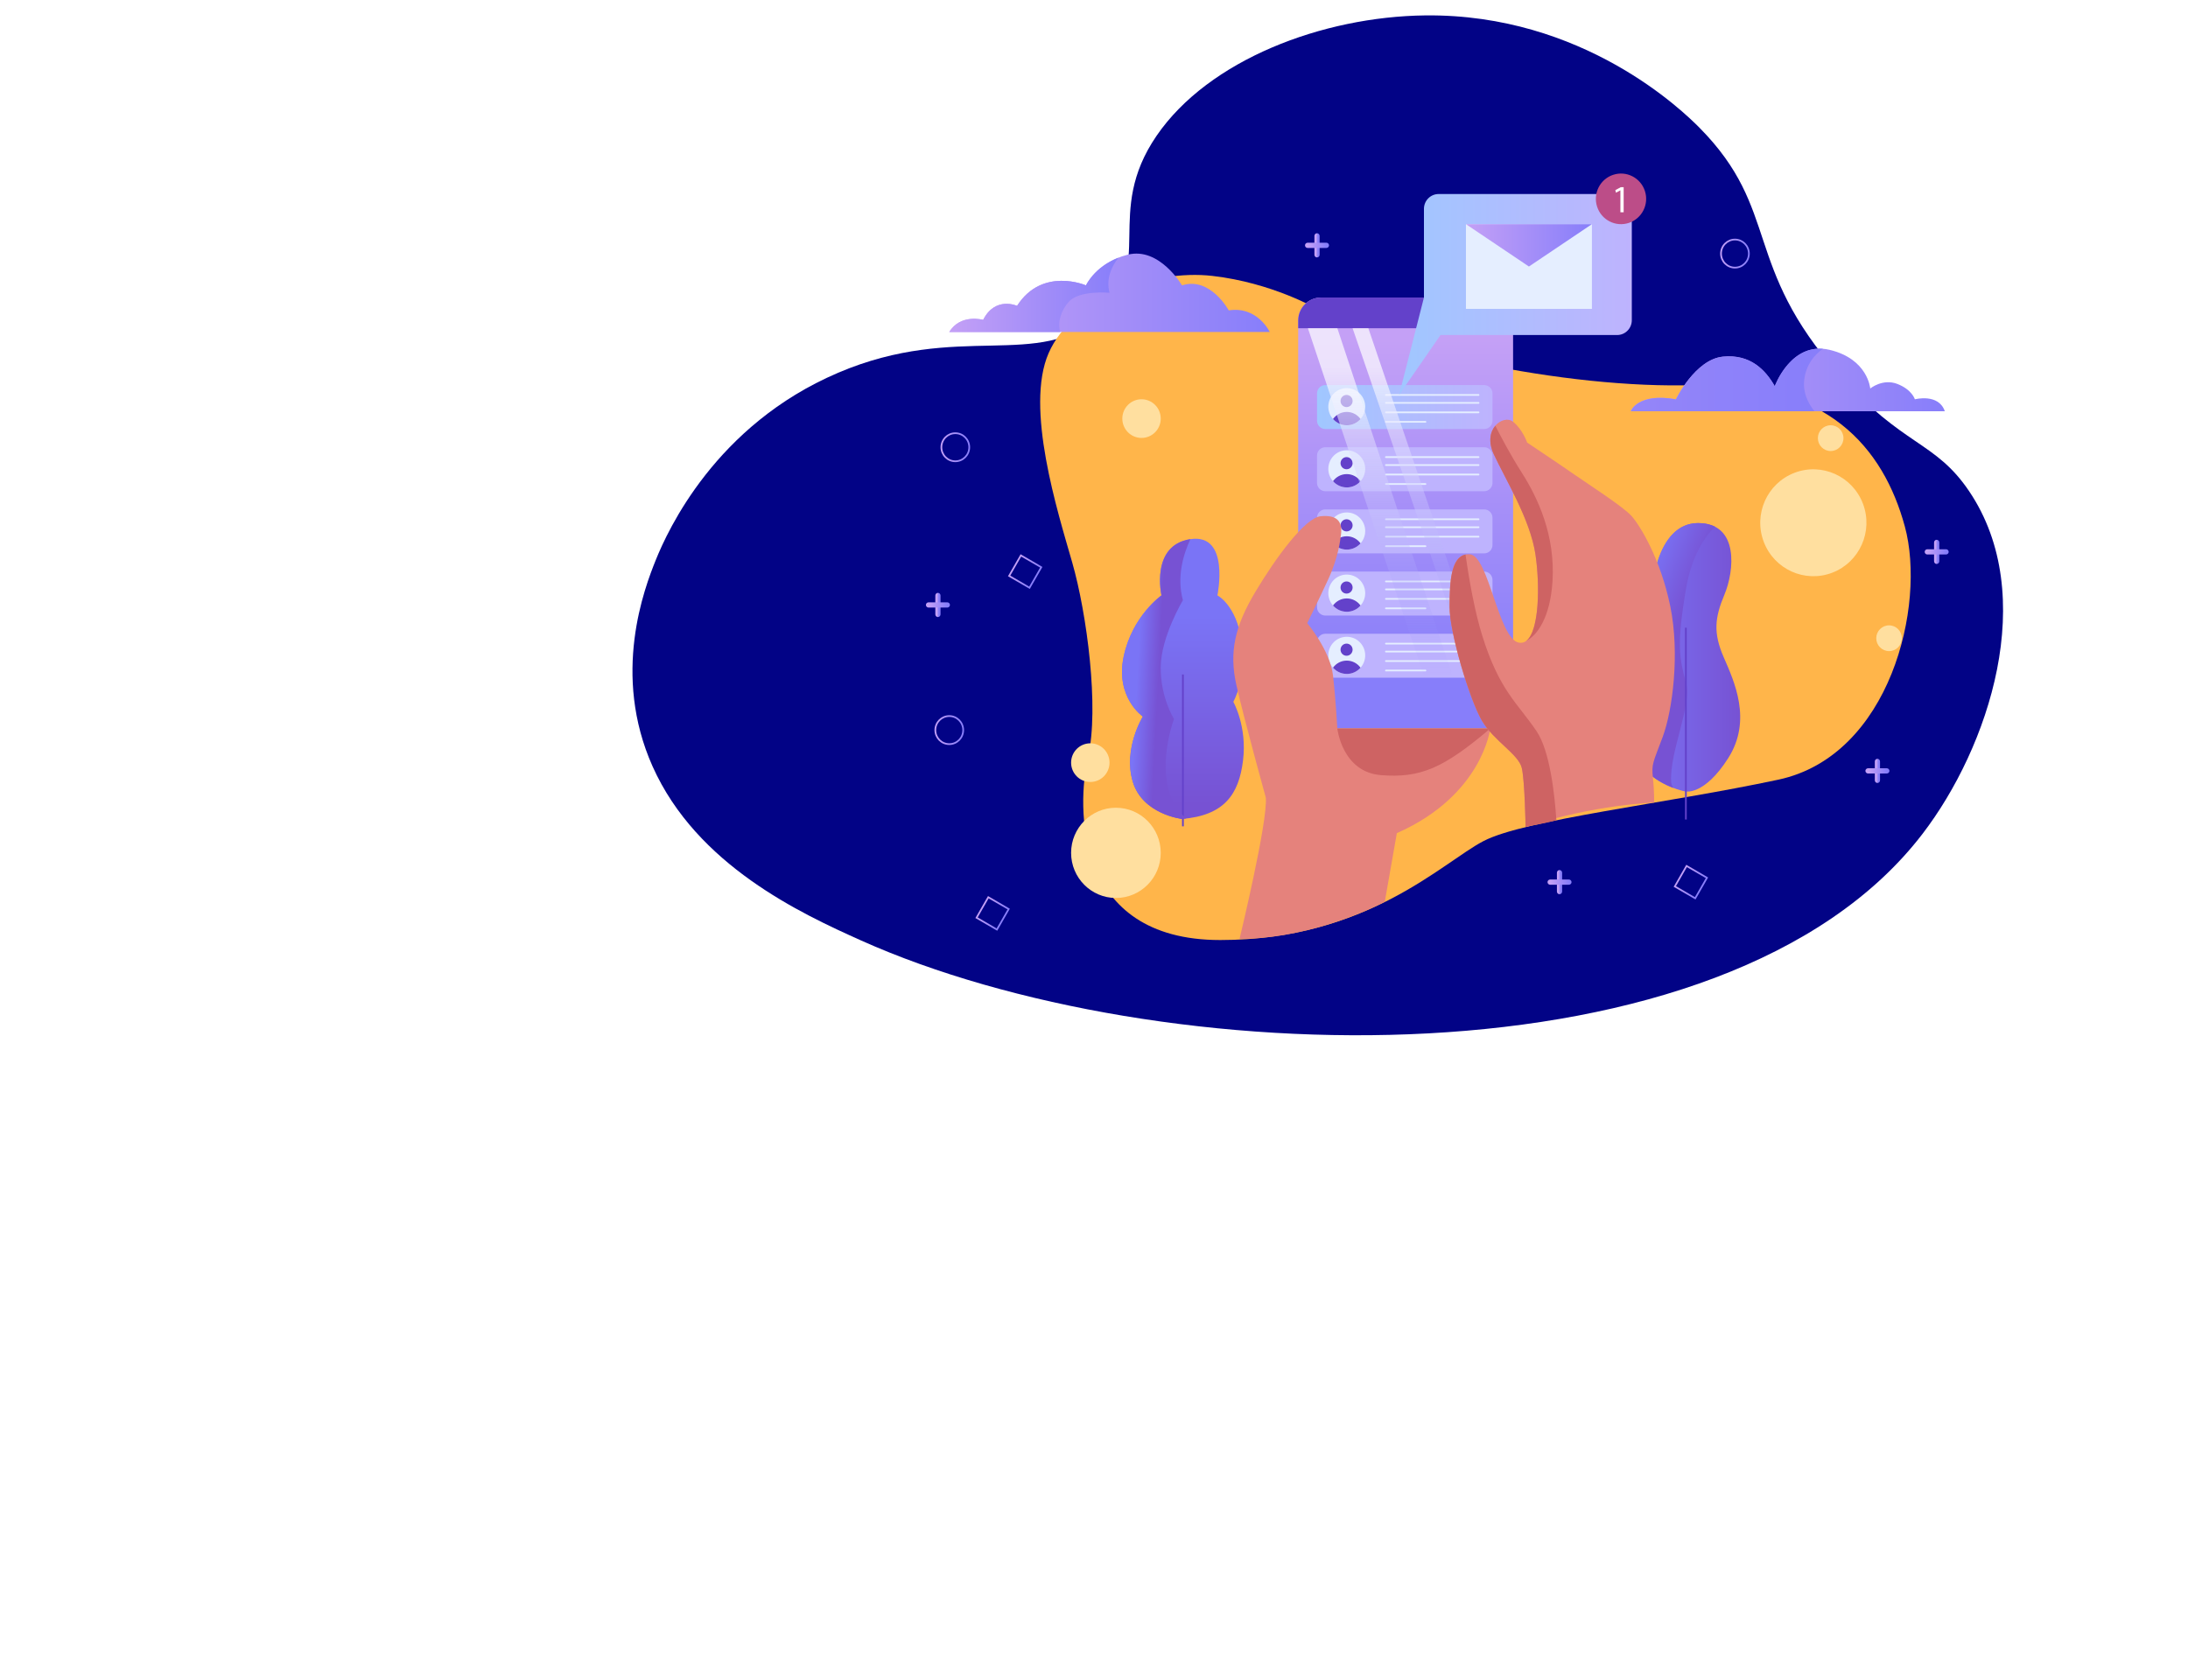<svg width="1280" height="983" viewBox="0 0 1280 983" fill="none" xmlns="http://www.w3.org/2000/svg">
<g clip-path="url(#clip0_501_2292)" filter="url(#filter0_f_501_2292)">
<path d="M495.356 312.014C433.685 333.326 409.504 376.442 403.53 388.453C397.778 400.014 381.109 435.201 401.898 472.863C424.193 513.268 476.611 532.951 507.098 544.03C655.921 598.075 942.68 605.683 1042.21 500.464C1075.61 465.159 1101.23 403.078 1065.79 360.434C1048.55 339.701 1032.35 342.197 1000.25 312.828C951.189 267.955 970.854 245.529 929.845 211.885C921.574 205.081 871.042 165.201 791.496 165.919C739.649 166.401 682.304 184.07 656.063 215.067C629.141 246.879 655.762 268.148 627.541 288.645C596.42 311.232 556.505 290.874 495.356 312.003V312.014Z" fill="url(#paint0_linear_501_2292)"/>
</g>
<path d="M646.679 264.61C597.399 288.461 578.077 336.716 573.303 350.159C568.707 363.098 555.387 402.479 571.999 444.63C589.814 489.851 631.7 511.88 656.061 524.279C774.982 584.766 1004.12 593.28 1083.65 475.521C1110.34 436.008 1130.82 366.528 1102.49 318.8C1088.72 295.596 1075.78 298.39 1050.12 265.521C1010.92 215.3 1026.64 190.201 993.868 152.547C987.258 144.932 946.879 100.299 883.317 101.102C841.887 101.642 796.064 121.416 775.096 156.108C753.583 191.712 774.855 215.515 752.304 238.456C727.436 263.734 695.541 240.95 646.679 264.598V264.61Z" fill="white"/>
<g filter="url(#filter1_f_501_2292)">
<path d="M490.201 218.176C418.65 248.687 390.596 310.415 383.665 327.612C376.991 344.164 357.651 394.54 381.771 448.461C407.638 506.308 468.452 534.488 503.823 550.35C676.487 627.725 1009.18 638.616 1124.65 487.977C1163.41 437.431 1193.13 348.551 1152.01 287.497C1132.01 257.814 1113.22 261.389 1075.97 219.341C1019.06 155.097 1041.87 122.99 994.292 74.823C984.696 65.082 926.069 7.986 833.781 9.014C773.628 9.704 707.096 35 676.652 79.379C645.418 124.923 676.303 155.373 643.561 184.719C607.454 217.056 561.145 187.91 490.201 218.16V218.176Z" fill="#020386"/>
</g>
<g clip-path="url(#clip1_501_2292)">
<path d="M770.463 180.741C770.463 180.741 744.243 165.432 709.219 161.439C674.195 157.445 627.344 174.746 613.428 206.692C599.511 238.637 618.672 299.189 627.263 329.133C635.854 359.077 643.127 414.308 636.513 442.924C629.9 471.54 627.922 550.056 713.844 550.056C799.767 550.056 843.615 504.793 867.837 492.16C892.059 479.527 974.908 470.202 1040.33 456.221C1105.76 442.25 1126.91 354.246 1114.35 308.074C1101.8 261.902 1068.75 222.644 992.09 225.31C915.428 227.975 807.252 204.016 770.463 180.72V180.741Z" fill="#FFB54A"/>
<path d="M871.803 174.082H772.816C765.433 174.082 759.448 180.109 759.448 187.543V412.827C759.448 420.261 765.433 426.287 772.816 426.287H871.803C879.186 426.287 885.172 420.261 885.172 412.827V187.543C885.172 180.109 879.186 174.082 871.803 174.082Z" fill="url(#paint1_linear_501_2292)"/>
<path d="M868.283 225.32H775.301C772.629 225.32 770.463 227.501 770.463 230.191V246.174C770.463 248.865 772.629 251.046 775.301 251.046H868.283C870.955 251.046 873.121 248.865 873.121 246.174V230.191C873.121 227.501 870.955 225.32 868.283 225.32Z" fill="url(#paint2_linear_501_2292)"/>
<path d="M810.772 231.09H864.966" stroke="#E5EEFF" stroke-miterlimit="10" stroke-linecap="round"/>
<path d="M810.772 235.747H864.966" stroke="#E5EEFF" stroke-miterlimit="10" stroke-linecap="round"/>
<path d="M810.772 241.293H864.966" stroke="#E5EEFF" stroke-miterlimit="10" stroke-linecap="round"/>
<path d="M810.772 246.838H833.908" stroke="#E5EEFF" stroke-miterlimit="10" stroke-linecap="round"/>
<path d="M798.524 239.707C799.476 233.783 795.478 228.203 789.594 227.244C783.71 226.286 778.168 230.312 777.217 236.236C776.265 242.16 780.263 247.74 786.147 248.698C792.031 249.657 797.572 245.631 798.524 239.707Z" fill="#E5EEFF"/>
<path d="M787.757 238.198C789.707 238.198 791.287 236.607 791.287 234.644C791.287 232.681 789.707 231.09 787.757 231.09C785.808 231.09 784.227 232.681 784.227 234.644C784.227 236.607 785.808 238.198 787.757 238.198Z" fill="#6341CA"/>
<path d="M787.869 248.84C791.074 248.84 793.945 247.43 795.922 245.194C794.117 242.682 791.186 241.037 787.869 241.037C784.552 241.037 781.621 242.682 779.815 245.184C781.793 247.42 784.664 248.83 787.869 248.83V248.84Z" fill="#6341CA"/>
<path d="M868.283 261.698H775.301C772.629 261.698 770.463 263.879 770.463 266.569V282.552C770.463 285.243 772.629 287.424 775.301 287.424H868.283C870.955 287.424 873.121 285.243 873.121 282.552V266.569C873.121 263.879 870.955 261.698 868.283 261.698Z" fill="url(#paint3_linear_501_2292)"/>
<path d="M810.772 267.468H864.966" stroke="#E5EEFF" stroke-miterlimit="10" stroke-linecap="round"/>
<path d="M810.772 272.125H864.966" stroke="#E5EEFF" stroke-miterlimit="10" stroke-linecap="round"/>
<path d="M810.772 277.671H864.966" stroke="#E5EEFF" stroke-miterlimit="10" stroke-linecap="round"/>
<path d="M810.772 283.216H833.908" stroke="#E5EEFF" stroke-miterlimit="10" stroke-linecap="round"/>
<path d="M787.869 285.208C793.829 285.208 798.661 280.343 798.661 274.341C798.661 268.34 793.829 263.475 787.869 263.475C781.908 263.475 777.076 268.34 777.076 274.341C777.076 280.343 781.908 285.208 787.869 285.208Z" fill="#E5EEFF"/>
<path d="M787.757 274.576C789.707 274.576 791.287 272.985 791.287 271.022C791.287 269.059 789.707 267.468 787.757 267.468C785.808 267.468 784.227 269.059 784.227 271.022C784.227 272.985 785.808 274.576 787.757 274.576Z" fill="#6341CA"/>
<path d="M787.869 285.218C791.074 285.218 793.944 283.809 795.922 281.572C794.117 279.06 791.185 277.415 787.869 277.415C784.552 277.415 781.62 279.06 779.815 281.562C781.793 283.798 784.663 285.208 787.869 285.208V285.218Z" fill="#6341CA"/>
<path d="M868.283 298.076H775.301C772.629 298.076 770.463 300.257 770.463 302.947V318.93C770.463 321.621 772.629 323.802 775.301 323.802H868.283C870.955 323.802 873.121 321.621 873.121 318.93V302.947C873.121 300.257 870.955 298.076 868.283 298.076Z" fill="url(#paint4_linear_501_2292)"/>
<path d="M810.772 303.846H864.966" stroke="#E5EEFF" stroke-miterlimit="10" stroke-linecap="round"/>
<path d="M810.772 308.503H864.966" stroke="#E5EEFF" stroke-miterlimit="10" stroke-linecap="round"/>
<path d="M810.772 314.049H864.966" stroke="#E5EEFF" stroke-miterlimit="10" stroke-linecap="round"/>
<path d="M810.772 319.594H833.908" stroke="#E5EEFF" stroke-miterlimit="10" stroke-linecap="round"/>
<path d="M787.869 321.586C793.829 321.586 798.661 316.721 798.661 310.719C798.661 304.718 793.829 299.853 787.869 299.853C781.908 299.853 777.076 304.718 777.076 310.719C777.076 316.721 781.908 321.586 787.869 321.586Z" fill="#E5EEFF"/>
<path d="M787.757 310.954C789.707 310.954 791.287 309.363 791.287 307.4C791.287 305.437 789.707 303.846 787.757 303.846C785.808 303.846 784.227 305.437 784.227 307.4C784.227 309.363 785.808 310.954 787.757 310.954Z" fill="#6341CA"/>
<path d="M787.869 321.596C791.074 321.596 793.944 320.187 795.922 317.95C794.117 315.438 791.185 313.793 787.869 313.793C784.552 313.793 781.62 315.438 779.815 317.94C781.793 320.176 784.663 321.586 787.869 321.586V321.596Z" fill="#6341CA"/>
<path d="M868.283 334.454H775.301C772.629 334.454 770.463 336.635 770.463 339.325V355.308C770.463 357.999 772.629 360.18 775.301 360.18H868.283C870.955 360.18 873.121 357.999 873.121 355.308V339.325C873.121 336.635 870.955 334.454 868.283 334.454Z" fill="url(#paint5_linear_501_2292)"/>
<path d="M810.772 340.224H864.966" stroke="#E5EEFF" stroke-miterlimit="10" stroke-linecap="round"/>
<path d="M810.772 344.881H864.966" stroke="#E5EEFF" stroke-miterlimit="10" stroke-linecap="round"/>
<path d="M810.772 350.427H864.966" stroke="#E5EEFF" stroke-miterlimit="10" stroke-linecap="round"/>
<path d="M810.772 355.972H833.908" stroke="#E5EEFF" stroke-miterlimit="10" stroke-linecap="round"/>
<path d="M791.975 357.124C797.488 354.842 800.119 348.492 797.853 342.942C795.586 337.391 789.28 334.742 783.767 337.024C778.255 339.306 775.623 345.655 777.89 351.206C780.156 356.757 786.462 359.406 791.975 357.124Z" fill="#E5EEFF"/>
<path d="M787.757 347.332C789.707 347.332 791.287 345.741 791.287 343.778C791.287 341.815 789.707 340.224 787.757 340.224C785.808 340.224 784.227 341.815 784.227 343.778C784.227 345.741 785.808 347.332 787.757 347.332Z" fill="#6341CA"/>
<path d="M787.869 357.974C791.074 357.974 793.944 356.565 795.922 354.328C794.117 351.816 791.185 350.171 787.869 350.171C784.552 350.171 781.62 351.816 779.815 354.318C781.793 356.554 784.663 357.964 787.869 357.964V357.974Z" fill="#6341CA"/>
<path d="M868.283 370.832H775.301C772.629 370.832 770.463 373.013 770.463 375.703V391.686C770.463 394.377 772.629 396.558 775.301 396.558H868.283C870.955 396.558 873.121 394.377 873.121 391.686V375.703C873.121 373.013 870.955 370.832 868.283 370.832Z" fill="url(#paint6_linear_501_2292)"/>
<path d="M810.772 376.602H864.966" stroke="#E5EEFF" stroke-miterlimit="10" stroke-linecap="round"/>
<path d="M810.772 381.259H864.966" stroke="#E5EEFF" stroke-miterlimit="10" stroke-linecap="round"/>
<path d="M810.772 386.805H864.966" stroke="#E5EEFF" stroke-miterlimit="10" stroke-linecap="round"/>
<path d="M810.772 392.35H833.908" stroke="#E5EEFF" stroke-miterlimit="10" stroke-linecap="round"/>
<path d="M787.869 394.342C793.829 394.342 798.661 389.477 798.661 383.475C798.661 377.474 793.829 372.609 787.869 372.609C781.908 372.609 777.076 377.474 777.076 383.475C777.076 389.477 781.908 394.342 787.869 394.342Z" fill="#E5EEFF"/>
<path d="M787.757 383.71C789.707 383.71 791.287 382.119 791.287 380.156C791.287 378.193 789.707 376.602 787.757 376.602C785.808 376.602 784.227 378.193 784.227 380.156C784.227 382.119 785.808 383.71 787.757 383.71Z" fill="#6341CA"/>
<path d="M787.869 394.352C791.074 394.352 793.944 392.942 795.922 390.706C794.117 388.194 791.185 386.549 787.869 386.549C784.552 386.549 781.62 388.194 779.815 390.696C781.793 392.932 784.663 394.342 787.869 394.342V394.352Z" fill="#6341CA"/>
<path d="M885.172 192.057V187.553C885.172 180.118 879.187 174.092 871.803 174.092H772.816C765.432 174.092 759.448 180.118 759.448 187.553V192.057H885.172Z" fill="#6341CA"/>
<path d="M765.138 192.057L843.24 426.287H859.986L782.361 192.057H765.138Z" fill="url(#paint7_linear_501_2292)"/>
<path d="M791.277 192.057L871.803 426.298C871.803 426.298 876.367 426.726 879.309 423.979L800.497 192.057H791.277Z" fill="url(#paint8_linear_501_2292)"/>
<path d="M980.433 233.646C980.433 233.646 991.672 210.351 1007.86 208.697C1024.05 207.032 1032.97 216.683 1038.26 225.997C1038.26 225.997 1047.84 199.382 1070.31 204.703C1092.78 210.024 1094.11 227.325 1094.11 227.325C1094.11 227.325 1101.38 221.34 1109.97 224.659C1118.56 227.989 1120.22 233.646 1120.22 233.646C1120.22 233.646 1134.09 229.99 1137.73 240.632H954C954 240.632 957.966 229.653 980.433 233.646Z" fill="url(#paint9_linear_501_2292)"/>
<path d="M1055.48 222.32C1056.59 213.159 1061.64 207.471 1066.42 204.09C1046.73 202.487 1038.26 226.007 1038.26 226.007C1032.97 216.693 1024.05 207.042 1007.86 208.706C991.672 210.371 980.433 233.656 980.433 233.656C957.966 229.663 954 240.642 954 240.642H1061.46C1057.57 235.74 1054.63 229.53 1055.5 222.32H1055.48Z" fill="url(#paint10_linear_501_2292)"/>
<path d="M691.377 479.19C691.377 479.19 668.241 476.524 662.632 457.232C657.012 437.93 668.575 419.302 668.575 419.302C668.575 419.302 652.387 408.19 657.337 384.303C662.297 360.415 679.479 348.394 679.479 348.394C679.479 348.394 672.866 319.155 696.337 315.499C719.808 311.843 712.201 348.394 712.201 348.394C712.201 348.394 723.105 353.756 726.411 375.06C729.718 396.354 721.502 410.662 721.502 410.662C721.502 410.662 729.637 424.97 727.192 444.936C724.758 464.902 716.167 477.208 691.377 479.21V479.19Z" fill="url(#paint11_linear_501_2292)"/>
<path d="M692.017 483.52V394.679" stroke="#6341CA" stroke-miterlimit="10"/>
<path d="M686.823 420.742C686.823 420.742 678.891 408.323 679.033 390.44C679.175 372.558 692.017 351.223 692.017 351.223C688.304 337.65 692.189 324.507 696.388 315.478C696.368 315.478 696.348 315.478 696.327 315.478C672.866 319.135 679.47 348.374 679.47 348.374C679.47 348.374 662.287 360.394 657.327 384.282C652.367 408.17 668.566 419.281 668.566 419.281C668.566 419.281 657.003 437.91 662.622 457.212C668.241 476.514 691.367 479.169 691.367 479.169C692.25 479.098 693.102 479.006 693.944 478.914C671.984 459.806 686.813 420.721 686.813 420.721L686.823 420.742Z" fill="url(#paint12_linear_501_2292)"/>
<path d="M985.913 463.115C985.913 463.115 951.984 456.905 954.632 426.298C957.279 395.69 969.167 386.376 966.529 365.521C963.882 344.667 969.177 306.072 993.409 306.072C1017.64 306.072 1014.56 334.25 1008.83 347.884C1003.1 361.528 1002.21 370.393 1008.39 384.589C1014.56 398.784 1025.14 421.406 1011.04 443.588C996.938 465.77 985.923 463.105 985.923 463.105L985.913 463.115Z" fill="url(#paint13_linear_501_2292)"/>
<path d="M977.626 457.232C976.744 439.595 989.96 412.755 986.258 399.183C982.556 385.61 980.71 377.715 986.258 344.891C989.686 324.598 997.699 313.64 1003.32 308.217C1000.69 306.859 997.436 306.072 993.409 306.072C969.177 306.072 963.892 344.667 966.529 365.521C969.177 386.376 957.279 395.69 954.632 426.298C952.755 448.01 969.268 457.436 979.036 461.093C978.194 460.051 977.697 458.785 977.616 457.242L977.626 457.232Z" fill="url(#paint14_linear_501_2292)"/>
<path d="M986.258 367.288V479.527" stroke="#6341CA" stroke-miterlimit="10"/>
<path d="M784.228 314.498C784.228 314.498 783.233 325.589 777.066 338.896C770.899 352.204 764.732 364.622 764.732 364.622C764.732 364.622 778.142 380.595 779.815 395.23C781.479 409.865 782.361 426.287 782.361 426.287L740.501 466.659C740.501 466.659 727.72 420.517 723.318 401C718.916 381.484 722.436 366.399 734.334 346.433C746.231 326.467 763.414 302.958 772.664 302.069C781.915 301.181 786.104 304.816 784.228 314.488V314.498Z" fill="#E5827C"/>
<path d="M725.146 549.355C725.146 549.355 741.819 480.415 740.5 466.659C739.182 452.902 782.361 426.287 782.361 426.287H871.803C871.803 426.287 867.391 465.331 817.162 487.513L810.118 527.641C810.118 527.641 769.888 549.355 725.146 549.355Z" fill="#E5827C"/>
<path d="M807.993 453.576C830.906 455.353 844.417 449.583 871.803 426.298H782.361C782.361 426.298 785.079 451.809 807.993 453.576Z" fill="#CE6363"/>
<path d="M892.515 483.857C892.515 483.857 892.069 457.649 890.304 449.534C888.539 441.419 874.004 433.728 866.954 421.757C859.905 409.796 848.007 370.481 848.007 355.108C848.007 339.734 848.889 323.494 859.905 324.34C870.92 325.196 876.651 373.904 888.549 376.039C900.447 378.173 901.329 344.78 898.246 324.311C895.162 303.832 880.82 280.766 873.892 265.806C866.964 250.855 879.603 242.307 885.181 246.792C890.76 251.278 893.397 258.97 893.397 258.97C893.397 258.97 913.227 272.219 921.159 277.766C929.091 283.324 949.803 296.563 954.641 302.121C959.49 307.678 971.388 326.898 977.108 354.675C982.839 382.452 978.427 415.777 972.706 431.16C966.975 446.544 966.093 446.967 966.975 455.092C967.858 463.216 967.656 469.618 967.656 469.618C967.656 469.618 933.065 470.686 892.515 483.857Z" fill="#E5827C"/>
<path d="M898.976 427.954C887.737 411.291 877.168 404.239 867.076 371.77C862.765 357.901 859.58 340.206 857.349 324.488C848.747 326.209 848.007 341.012 848.007 355.108C848.007 370.491 859.905 409.796 866.954 421.757C874.004 433.718 888.539 441.41 890.304 449.534C892.069 457.649 892.459 483.857 892.459 483.857C896.971 482.789 904.664 481.663 910.506 479.941C909.482 464.843 906.725 439.452 898.966 427.954H898.976Z" fill="#CE6363"/>
<path d="M898.236 324.311C900.893 341.957 900.599 369.183 892.85 375.006C899.169 371.888 906.898 361.481 908.227 340.157C909.88 313.56 899.97 291.773 890.05 276.242C883.731 266.347 878.061 255.596 874.775 249.094C871.823 252.547 870.444 258.389 873.882 265.815C880.81 280.766 895.152 303.842 898.236 324.321V324.311Z" fill="#CE6363"/>
<path d="M888.538 376.039C888.417 376.02 888.295 375.98 888.173 375.95C888.295 376 888.417 376.029 888.538 376.039Z" fill="#CE6363"/>
<path d="M652.823 525.443C667.304 525.443 679.043 513.624 679.043 499.043C679.043 484.463 667.304 472.643 652.823 472.643C638.343 472.643 626.604 484.463 626.604 499.043C626.604 513.624 638.343 525.443 652.823 525.443Z" fill="#FFDF9F"/>
<path d="M637.842 457.569C644.049 457.569 649.081 452.503 649.081 446.253C649.081 440.004 644.049 434.938 637.842 434.938C631.635 434.938 626.604 440.004 626.604 446.253C626.604 452.503 631.635 457.569 637.842 457.569Z" fill="#FFDF9F"/>
<path d="M667.805 256.254C674.012 256.254 679.044 251.188 679.044 244.939C679.044 238.689 674.012 233.623 667.805 233.623C661.598 233.623 656.566 238.689 656.566 244.939C656.566 251.188 661.598 256.254 667.805 256.254Z" fill="#FFDF9F"/>
<path d="M1071.88 335.111C1087.91 328.964 1095.95 310.897 1089.85 294.757C1083.74 278.617 1065.8 270.516 1049.77 276.663C1033.74 282.81 1025.69 300.878 1031.8 317.017C1037.9 333.157 1055.85 341.258 1071.88 335.111Z" fill="#FFDF9F"/>
<path d="M1070.95 263.914C1075.09 263.914 1078.44 260.54 1078.44 256.377C1078.44 252.214 1075.09 248.84 1070.95 248.84C1066.82 248.84 1063.47 252.214 1063.47 256.377C1063.47 260.54 1066.82 263.914 1070.95 263.914Z" fill="#FFDF9F"/>
<path d="M1105.11 380.994C1109.25 380.994 1112.6 377.619 1112.6 373.456C1112.6 369.294 1109.25 365.919 1105.11 365.919C1100.98 365.919 1097.63 369.294 1097.63 373.456C1097.63 377.619 1100.98 380.994 1105.11 380.994Z" fill="#FFDF9F"/>
<path d="M818.491 231.09L833.026 174.082V122.191C833.026 117.401 836.88 113.53 841.627 113.53H946.02C950.777 113.53 954.621 117.411 954.621 122.191V187.379C954.621 192.169 950.767 196.04 946.02 196.04H842.713L818.481 231.09H818.491Z" fill="url(#paint15_linear_501_2292)"/>
<path d="M931.282 131.168H857.593V180.741H931.282V131.168Z" fill="#E5EEFF"/>
<path d="M894.432 155.954L857.593 131.168H931.282L894.432 155.954Z" fill="url(#paint16_linear_501_2292)"/>
<path d="M952.902 130.429C960.618 127.873 964.815 119.503 962.276 111.734C959.738 103.965 951.425 99.739 943.709 102.295C935.994 104.851 931.796 113.22 934.335 120.989C936.873 128.758 945.186 132.984 952.902 130.429Z" fill="#BC4D88"/>
<path d="M947.947 111.386H947.907L945.371 112.764L944.985 111.253L948.17 109.537H949.854V124.213H947.947V111.386Z" fill="white"/>
<path d="M558.878 269.909C563.382 269.909 567.033 266.233 567.033 261.698C567.033 257.163 563.382 253.487 558.878 253.487C554.374 253.487 550.723 257.163 550.723 261.698C550.723 266.233 554.374 269.909 558.878 269.909Z" stroke="url(#paint17_linear_501_2292)" stroke-miterlimit="10"/>
<path d="M1014.96 156.598C1019.47 156.598 1023.12 152.922 1023.12 148.387C1023.12 143.852 1019.47 140.176 1014.96 140.176C1010.46 140.176 1006.81 143.852 1006.81 148.387C1006.81 152.922 1010.46 156.598 1014.96 156.598Z" stroke="url(#paint18_linear_501_2292)" stroke-miterlimit="10"/>
<path d="M555.331 435.422C559.835 435.422 563.486 431.746 563.486 427.211C563.486 422.676 559.835 419 555.331 419C550.827 419 547.176 422.676 547.176 427.211C547.176 431.746 550.827 435.422 555.331 435.422Z" stroke="url(#paint19_linear_501_2292)" stroke-miterlimit="10"/>
<path d="M609.151 331.921L597.231 324.992L590.349 336.994L602.269 343.923L609.151 331.921Z" stroke="url(#paint20_linear_501_2292)" stroke-miterlimit="10"/>
<path d="M590.091 531.929L578.171 525L571.289 537.002L583.209 543.931L590.091 531.929Z" stroke="url(#paint21_linear_501_2292)" stroke-miterlimit="10"/>
<path d="M998.587 513.631L986.667 506.702L979.785 518.704L991.705 525.633L998.587 513.631Z" stroke="url(#paint22_linear_501_2292)" stroke-miterlimit="10"/>
<path d="M547.173 348.435V359.526C547.173 360.354 547.873 361.058 548.695 361.058C549.516 361.058 550.216 360.354 550.216 359.526V348.435C550.216 347.608 549.516 346.903 548.695 346.903C547.873 346.903 547.173 347.608 547.173 348.435Z" fill="url(#paint23_linear_501_2292)"/>
<path d="M543.187 355.513H554.202C555.024 355.513 555.724 354.808 555.724 353.981C555.724 353.153 555.024 352.449 554.202 352.449H543.187C542.365 352.449 541.665 353.153 541.665 353.981C541.665 354.808 542.365 355.513 543.187 355.513Z" fill="url(#paint24_linear_501_2292)"/>
<path d="M1096.79 445.532V456.623C1096.79 457.45 1097.49 458.155 1098.31 458.155C1099.13 458.155 1099.83 457.45 1099.83 456.623V445.532C1099.83 444.705 1099.13 444 1098.31 444C1097.49 444 1096.79 444.705 1096.79 445.532Z" fill="url(#paint25_linear_501_2292)"/>
<path d="M1092.81 452.609H1103.82C1104.64 452.609 1105.34 451.905 1105.34 451.077C1105.34 450.25 1104.64 449.546 1103.82 449.546H1092.81C1091.98 449.546 1091.28 450.25 1091.28 451.077C1091.28 451.905 1091.98 452.609 1092.81 452.609Z" fill="url(#paint26_linear_501_2292)"/>
<path d="M910.813 510.625V521.716C910.813 522.543 911.513 523.248 912.335 523.248C913.156 523.248 913.856 522.543 913.856 521.716V510.625C913.856 509.797 913.156 509.093 912.335 509.093C911.513 509.093 910.813 509.797 910.813 510.625Z" fill="url(#paint27_linear_501_2292)"/>
<path d="M906.827 517.702H917.843C918.664 517.702 919.364 516.997 919.364 516.17C919.364 515.343 918.664 514.638 917.843 514.638H906.827C906.006 514.638 905.306 515.343 905.306 516.17C905.306 516.997 906.006 517.702 906.827 517.702Z" fill="url(#paint28_linear_501_2292)"/>
<path d="M768.942 138.011V149.102C768.942 149.929 769.642 150.634 770.463 150.634C771.285 150.634 771.985 149.929 771.985 149.102V138.011C771.985 137.183 771.285 136.479 770.463 136.479C769.642 136.479 768.942 137.183 768.942 138.011Z" fill="url(#paint29_linear_501_2292)"/>
<path d="M764.956 145.088H775.971C776.793 145.088 777.492 144.383 777.492 143.556C777.492 142.729 776.793 142.024 775.971 142.024H764.956C764.134 142.024 763.434 142.729 763.434 143.556C763.434 144.383 764.134 145.088 764.956 145.088Z" fill="url(#paint30_linear_501_2292)"/>
<path d="M1131.45 317.374V328.465C1131.45 329.292 1132.15 329.997 1132.97 329.997C1133.8 329.997 1134.5 329.292 1134.5 328.465V317.374C1134.5 316.546 1133.8 315.842 1132.97 315.842C1132.15 315.842 1131.45 316.546 1131.45 317.374Z" fill="url(#paint31_linear_501_2292)"/>
<path d="M1127.47 324.451H1138.48C1139.3 324.451 1140 323.746 1140 322.919C1140 322.092 1139.3 321.387 1138.48 321.387H1127.47C1126.65 321.387 1125.95 322.092 1125.95 322.919C1125.95 323.746 1126.65 324.451 1127.47 324.451Z" fill="url(#paint32_linear_501_2292)"/>
<path d="M555.338 194.263H742.813C742.813 194.263 735.591 178.954 718.825 181.619C718.825 181.619 708.012 161.653 691.489 166.984C691.489 166.984 678.273 144.363 659.762 149.02C641.26 153.677 635.306 166.984 635.306 166.984C635.306 166.984 609.756 155.893 594.988 178.964C594.988 178.964 582.207 173.194 575.158 187.175C575.158 187.175 561.941 183.406 555.328 194.273L555.338 194.263Z" fill="url(#paint33_linear_501_2292)"/>
<path d="M625.143 176.707C631.31 169.568 649.081 171.325 649.081 171.325C646.981 163.175 650.146 156.108 654.284 150.777C640.064 156.363 635.307 166.984 635.307 166.984C635.307 166.984 609.756 155.893 594.988 178.964C594.988 178.964 582.207 173.194 575.158 187.175C575.158 187.175 561.941 183.406 555.328 194.273H620.224C618.479 188.298 620.853 181.66 625.123 176.717L625.143 176.707Z" fill="url(#paint34_linear_501_2292)"/>
</g>
<defs>
<filter id="filter0_f_501_2292" x="-8.243" y="-234.081" width="1491.11" height="1216.83" filterUnits="userSpaceOnUse" color-interpolation-filters="sRGB">
<feFlood flood-opacity="0" result="BackgroundImageFix"/>
<feBlend mode="normal" in="SourceGraphic" in2="BackgroundImageFix" result="shape"/>
<feGaussianBlur stdDeviation="200" result="effect1_foregroundBlur_501_2292"/>
</filter>
<filter id="filter1_f_501_2292" x="120" y="-241" width="1301.82" height="1096.78" filterUnits="userSpaceOnUse" color-interpolation-filters="sRGB">
<feFlood flood-opacity="0" result="BackgroundImageFix"/>
<feBlend mode="normal" in="SourceGraphic" in2="BackgroundImageFix" result="shape"/>
<feGaussianBlur stdDeviation="125" result="effect1_foregroundBlur_501_2292"/>
</filter>
<linearGradient id="paint0_linear_501_2292" x1="737.305" y1="165.909" x2="737.305" y2="582.745" gradientUnits="userSpaceOnUse">
<stop stop-color="#9FBFFF"/>
<stop offset="1" stop-color="#DB9FFF"/>
</linearGradient>
<linearGradient id="paint1_linear_501_2292" x1="822.305" y1="198.705" x2="822.305" y2="396.343" gradientUnits="userSpaceOnUse">
<stop stop-color="#C4A0F6"/>
<stop offset="1" stop-color="#877EFA"/>
</linearGradient>
<linearGradient id="paint2_linear_501_2292" x1="770.463" y1="238.188" x2="873.121" y2="238.188" gradientUnits="userSpaceOnUse">
<stop stop-color="#A0C7FF"/>
<stop offset="1" stop-color="#BEB3FE"/>
</linearGradient>
<linearGradient id="paint3_linear_501_2292" x1="541.665" y1="274.566" x2="542.679" y2="274.566" gradientUnits="userSpaceOnUse">
<stop stop-color="#A0C7FF"/>
<stop offset="1" stop-color="#BEB3FE"/>
</linearGradient>
<linearGradient id="paint4_linear_501_2292" x1="541.665" y1="310.944" x2="542.679" y2="310.944" gradientUnits="userSpaceOnUse">
<stop stop-color="#A0C7FF"/>
<stop offset="1" stop-color="#BEB3FE"/>
</linearGradient>
<linearGradient id="paint5_linear_501_2292" x1="541.665" y1="347.322" x2="542.679" y2="347.322" gradientUnits="userSpaceOnUse">
<stop stop-color="#A0C7FF"/>
<stop offset="1" stop-color="#BEB3FE"/>
</linearGradient>
<linearGradient id="paint6_linear_501_2292" x1="541.665" y1="383.7" x2="542.679" y2="383.7" gradientUnits="userSpaceOnUse">
<stop stop-color="#A0C7FF"/>
<stop offset="1" stop-color="#BEB3FE"/>
</linearGradient>
<linearGradient id="paint7_linear_501_2292" x1="812.557" y1="214.923" x2="812.557" y2="398.478" gradientUnits="userSpaceOnUse">
<stop stop-color="white" stop-opacity="0.7"/>
<stop offset="1" stop-color="#877EFA" stop-opacity="0"/>
</linearGradient>
<linearGradient id="paint8_linear_501_2292" x1="835.298" y1="214.923" x2="835.298" y2="398.498" gradientUnits="userSpaceOnUse">
<stop stop-color="white" stop-opacity="0.7"/>
<stop offset="1" stop-color="#877EFA" stop-opacity="0"/>
</linearGradient>
<linearGradient id="paint9_linear_501_2292" x1="953.99" y1="222.32" x2="1137.72" y2="222.32" gradientUnits="userSpaceOnUse">
<stop stop-color="#C4A0F6"/>
<stop offset="1" stop-color="#877EFA"/>
</linearGradient>
<linearGradient id="paint10_linear_501_2292" x1="556.522" y1="222.32" x2="1066.42" y2="222.32" gradientUnits="userSpaceOnUse">
<stop stop-color="#C4A0F6"/>
<stop offset="1" stop-color="#877EFA"/>
</linearGradient>
<linearGradient id="paint11_linear_501_2292" x1="692.016" y1="360.415" x2="692.016" y2="470.529" gradientUnits="userSpaceOnUse">
<stop stop-color="#7A74F6"/>
<stop offset="1" stop-color="#7752D3"/>
</linearGradient>
<linearGradient id="paint12_linear_501_2292" x1="665.249" y1="395.823" x2="677.807" y2="396.477" gradientUnits="userSpaceOnUse">
<stop stop-color="#7A74F6"/>
<stop offset="1" stop-color="#7752D3"/>
</linearGradient>
<linearGradient id="paint13_linear_501_2292" x1="954.49" y1="384.64" x2="1018.03" y2="384.64" gradientUnits="userSpaceOnUse">
<stop stop-color="#7A74F6"/>
<stop offset="1" stop-color="#7752D3"/>
</linearGradient>
<linearGradient id="paint14_linear_501_2292" x1="949.053" y1="367.513" x2="976.42" y2="378.474" gradientUnits="userSpaceOnUse">
<stop stop-color="#7A74F6"/>
<stop offset="1" stop-color="#7752D3"/>
</linearGradient>
<linearGradient id="paint15_linear_501_2292" x1="818.491" y1="172.305" x2="954.632" y2="172.305" gradientUnits="userSpaceOnUse">
<stop stop-color="#A0C7FF"/>
<stop offset="1" stop-color="#BEB3FE"/>
</linearGradient>
<linearGradient id="paint16_linear_501_2292" x1="857.593" y1="143.556" x2="931.282" y2="143.556" gradientUnits="userSpaceOnUse">
<stop stop-color="#C4A0F6"/>
<stop offset="1" stop-color="#877EFA"/>
</linearGradient>
<linearGradient id="paint17_linear_501_2292" x1="550.216" y1="261.698" x2="567.53" y2="261.698" gradientUnits="userSpaceOnUse">
<stop stop-color="#C4A0F6"/>
<stop offset="1" stop-color="#877EFA"/>
</linearGradient>
<linearGradient id="paint18_linear_501_2292" x1="1006.31" y1="148.387" x2="1023.63" y2="148.387" gradientUnits="userSpaceOnUse">
<stop stop-color="#C4A0F6"/>
<stop offset="1" stop-color="#877EFA"/>
</linearGradient>
<linearGradient id="paint19_linear_501_2292" x1="546.669" y1="427.211" x2="563.983" y2="427.211" gradientUnits="userSpaceOnUse">
<stop stop-color="#C4A0F6"/>
<stop offset="1" stop-color="#877EFA"/>
</linearGradient>
<linearGradient id="paint20_linear_501_2292" x1="593.362" y1="330.738" x2="606.213" y2="338.107" gradientUnits="userSpaceOnUse">
<stop stop-color="#C4A0F6"/>
<stop offset="1" stop-color="#877EFA"/>
</linearGradient>
<linearGradient id="paint21_linear_501_2292" x1="574.292" y1="530.764" x2="587.134" y2="538.128" gradientUnits="userSpaceOnUse">
<stop stop-color="#C4A0F6"/>
<stop offset="1" stop-color="#877EFA"/>
</linearGradient>
<linearGradient id="paint22_linear_501_2292" x1="982.793" y1="512.457" x2="995.636" y2="519.821" gradientUnits="userSpaceOnUse">
<stop stop-color="#C4A0F6"/>
<stop offset="1" stop-color="#877EFA"/>
</linearGradient>
<linearGradient id="paint23_linear_501_2292" x1="548.187" y1="353.981" x2="549.202" y2="353.981" gradientUnits="userSpaceOnUse">
<stop stop-color="#C4A0F6"/>
<stop offset="1" stop-color="#877EFA"/>
</linearGradient>
<linearGradient id="paint24_linear_501_2292" x1="543.187" y1="353.981" x2="554.202" y2="353.981" gradientUnits="userSpaceOnUse">
<stop stop-color="#C4A0F6"/>
<stop offset="1" stop-color="#877EFA"/>
</linearGradient>
<linearGradient id="paint25_linear_501_2292" x1="1097.81" y1="451.077" x2="1098.82" y2="451.077" gradientUnits="userSpaceOnUse">
<stop stop-color="#C4A0F6"/>
<stop offset="1" stop-color="#877EFA"/>
</linearGradient>
<linearGradient id="paint26_linear_501_2292" x1="1092.81" y1="451.077" x2="1103.82" y2="451.077" gradientUnits="userSpaceOnUse">
<stop stop-color="#C4A0F6"/>
<stop offset="1" stop-color="#877EFA"/>
</linearGradient>
<linearGradient id="paint27_linear_501_2292" x1="911.828" y1="516.17" x2="912.842" y2="516.17" gradientUnits="userSpaceOnUse">
<stop stop-color="#C4A0F6"/>
<stop offset="1" stop-color="#877EFA"/>
</linearGradient>
<linearGradient id="paint28_linear_501_2292" x1="906.827" y1="516.17" x2="917.843" y2="516.17" gradientUnits="userSpaceOnUse">
<stop stop-color="#C4A0F6"/>
<stop offset="1" stop-color="#877EFA"/>
</linearGradient>
<linearGradient id="paint29_linear_501_2292" x1="769.956" y1="143.556" x2="770.97" y2="143.556" gradientUnits="userSpaceOnUse">
<stop stop-color="#C4A0F6"/>
<stop offset="1" stop-color="#877EFA"/>
</linearGradient>
<linearGradient id="paint30_linear_501_2292" x1="764.956" y1="143.556" x2="775.971" y2="143.556" gradientUnits="userSpaceOnUse">
<stop stop-color="#C4A0F6"/>
<stop offset="1" stop-color="#877EFA"/>
</linearGradient>
<linearGradient id="paint31_linear_501_2292" x1="1132.47" y1="322.919" x2="1133.48" y2="322.919" gradientUnits="userSpaceOnUse">
<stop stop-color="#C4A0F6"/>
<stop offset="1" stop-color="#877EFA"/>
</linearGradient>
<linearGradient id="paint32_linear_501_2292" x1="1127.47" y1="322.919" x2="1138.48" y2="322.919" gradientUnits="userSpaceOnUse">
<stop stop-color="#C4A0F6"/>
<stop offset="1" stop-color="#877EFA"/>
</linearGradient>
<linearGradient id="paint33_linear_501_2292" x1="555.338" y1="171.325" x2="742.813" y2="171.325" gradientUnits="userSpaceOnUse">
<stop stop-color="#C4A0F6"/>
<stop offset="1" stop-color="#877EFA"/>
</linearGradient>
<linearGradient id="paint34_linear_501_2292" x1="555.338" y1="172.52" x2="654.284" y2="172.52" gradientUnits="userSpaceOnUse">
<stop stop-color="#C4A0F6"/>
<stop offset="1" stop-color="#877EFA"/>
</linearGradient>
<clipPath id="clip0_501_2292">
<rect width="691.11" height="416.835" fill="white" transform="translate(391.757 165.919)"/>
</clipPath>
<clipPath id="clip1_501_2292">
<rect width="630.15" height="448.516" fill="white" transform="translate(541.665 101.551)"/>
</clipPath>
</defs>
</svg>
